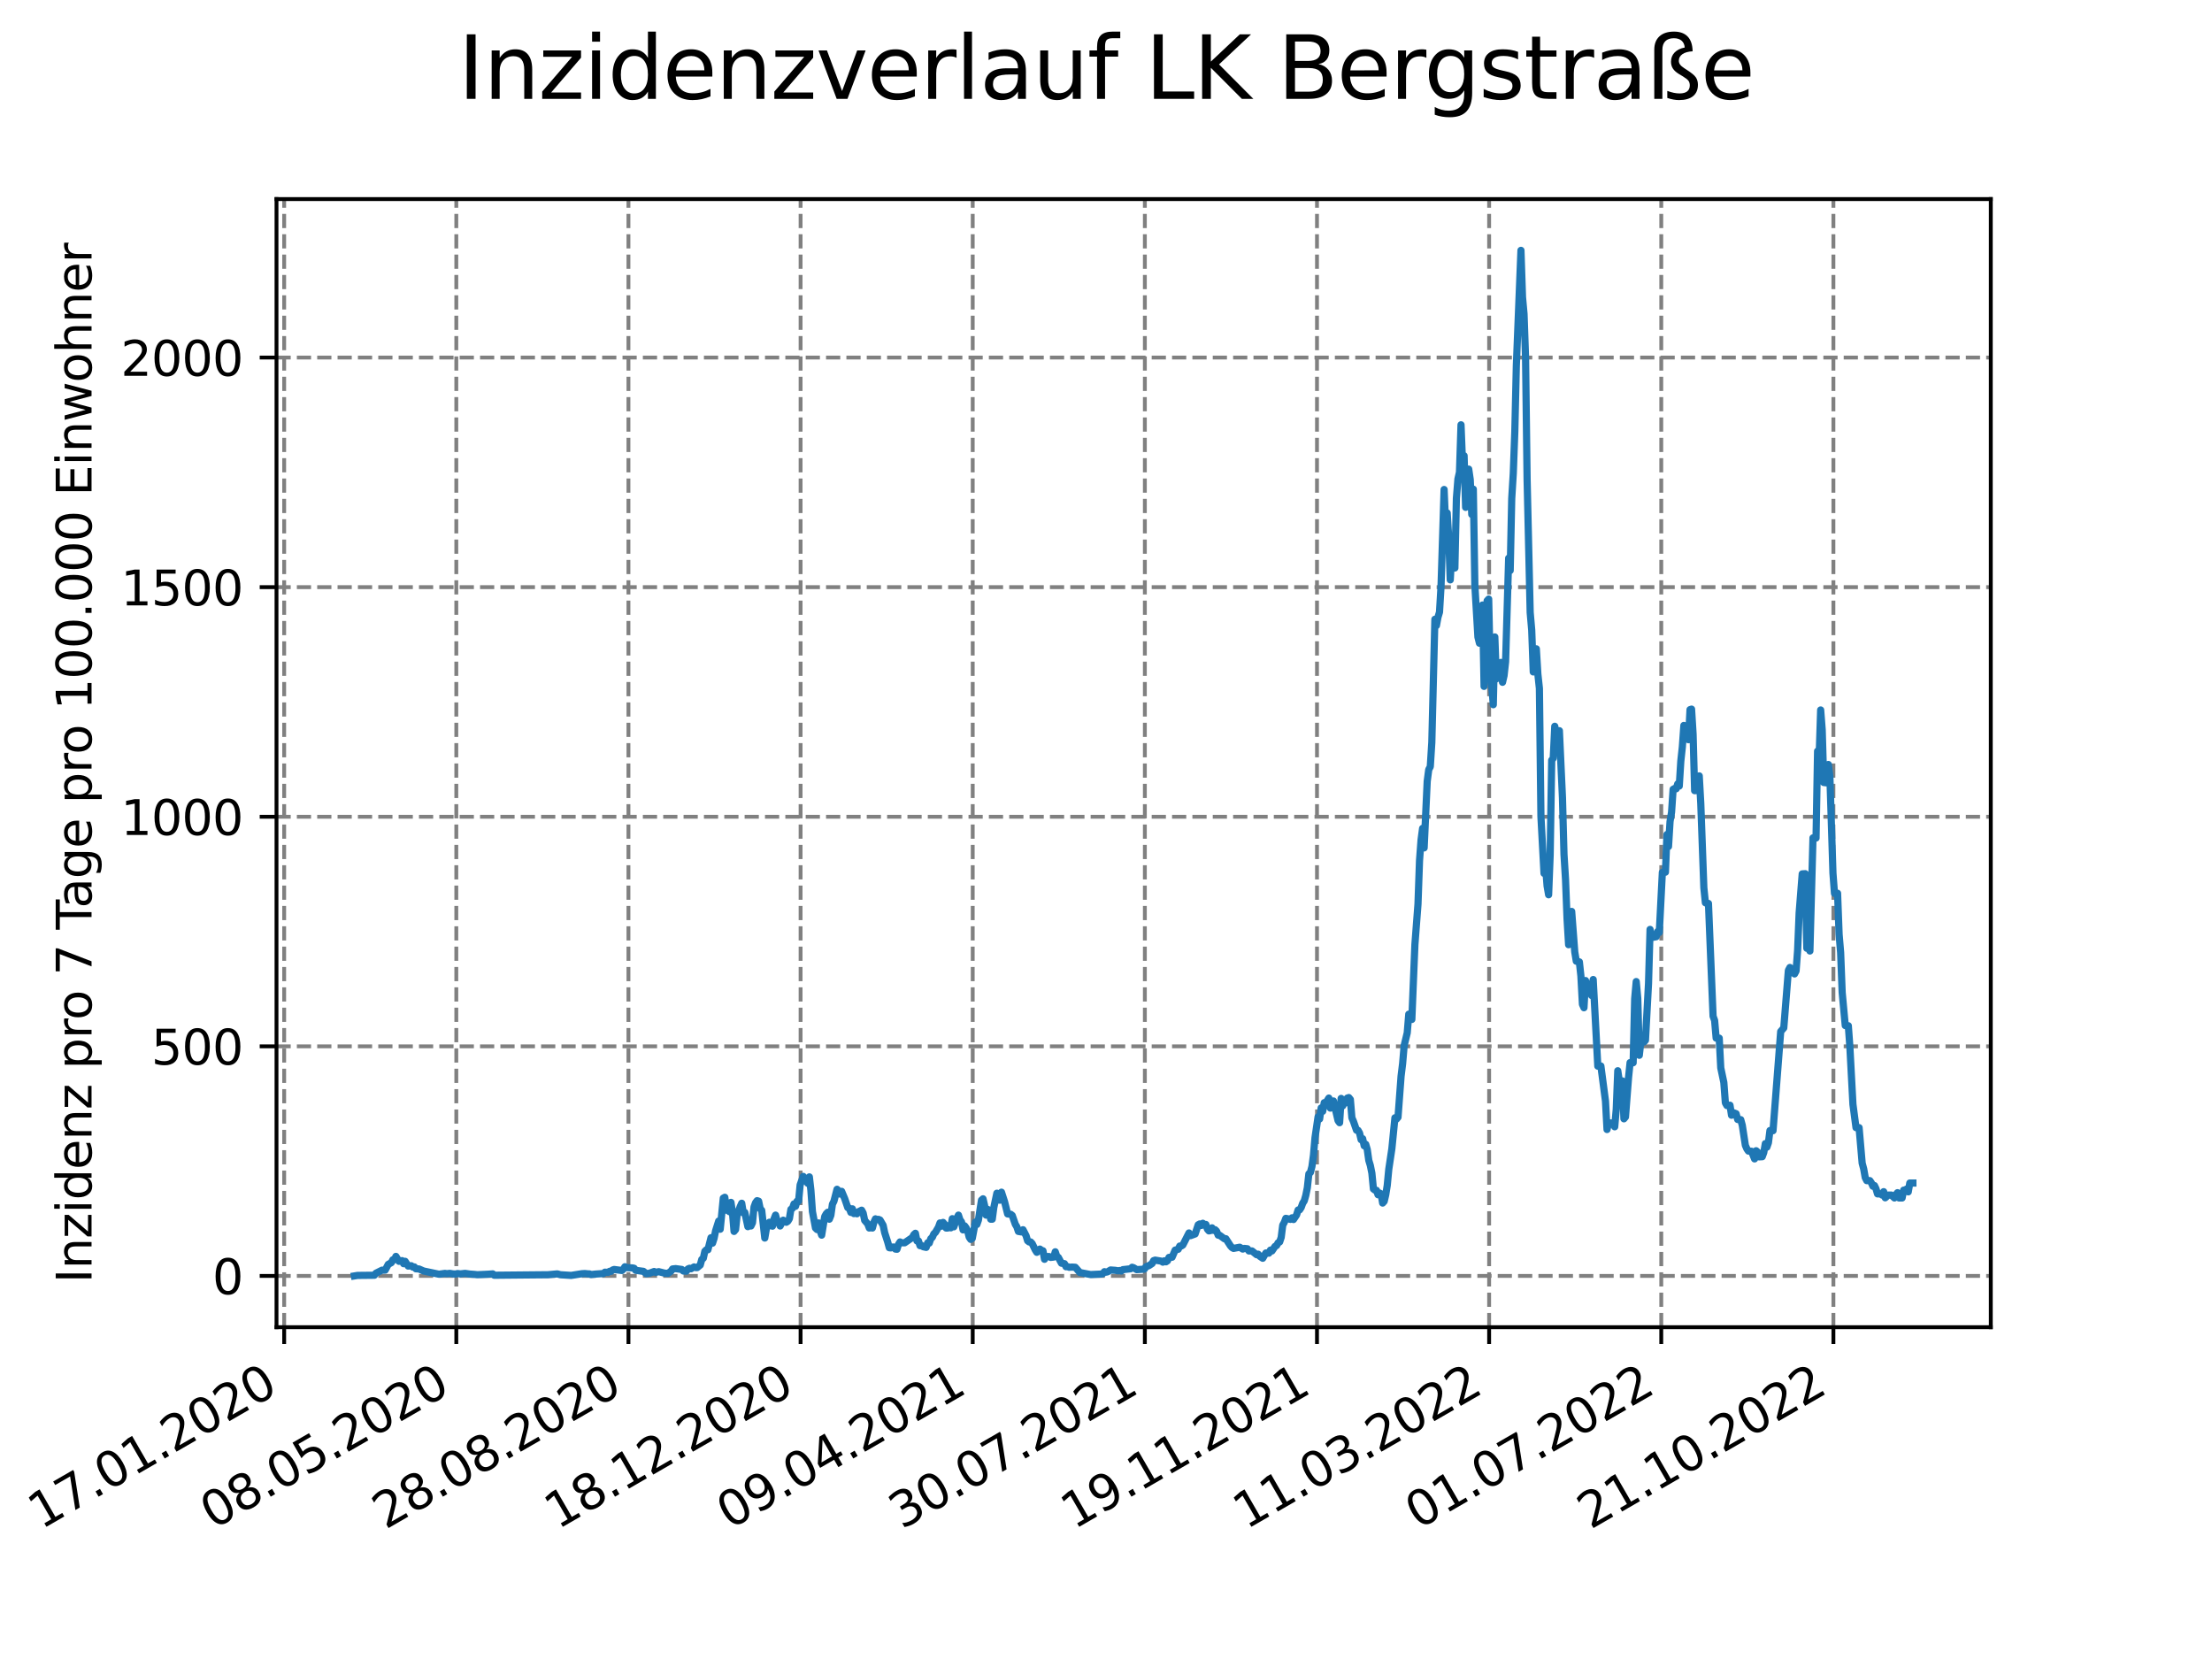 <?xml version="1.0" encoding="utf-8" standalone="no"?>
<!DOCTYPE svg PUBLIC "-//W3C//DTD SVG 1.1//EN"
  "http://www.w3.org/Graphics/SVG/1.1/DTD/svg11.dtd">
<svg xmlns:xlink="http://www.w3.org/1999/xlink" width="460.8pt" height="345.6pt" viewBox="0 0 460.8 345.6" xmlns="http://www.w3.org/2000/svg" version="1.1">
 <defs>
  <style type="text/css">*{stroke-linejoin: round; stroke-linecap: butt}</style>
 </defs>
 <g id="figure_1">
  <g id="patch_1">
   <path d="M 0 345.6 
L 460.8 345.6 
L 460.8 0 
L 0 0 
z
" style="fill: #ffffff"/>
  </g>
  <g id="axes_1">
   <g id="patch_2">
    <path d="M 57.6 276.48 
L 414.72 276.48 
L 414.72 41.472 
L 57.6 41.472 
z
" style="fill: #ffffff"/>
   </g>
   <g id="matplotlib.axis_1">
    <g id="xtick_1">
     <g id="line2d_1">
      <path d="M 59.198 276.48 
L 59.198 41.472 
" clip-path="url(#pf860a51aba)" style="fill: none; stroke-dasharray: 2.96,1.28; stroke-dashoffset: 0; stroke: #808080; stroke-width: 0.8"/>
     </g>
     <g id="line2d_2">
      <defs>
       <path id="m128f09b421" d="M 0 0 
L 0 3.5 
" style="stroke: #000000; stroke-width: 0.8"/>
      </defs>
      <g>
       <use xlink:href="#m128f09b421" x="59.198" y="276.48" style="stroke: #000000; stroke-width: 0.8"/>
      </g>
     </g>
     <g id="text_1">
      <!-- 17.01.2020 -->
      <g transform="translate(8.573 318.689) rotate(-30) scale(0.1 -0.1)">
       <defs>
        <path id="DejaVuSans-31" d="M 794 531 
L 1825 531 
L 1825 4091 
L 703 3866 
L 703 4441 
L 1819 4666 
L 2450 4666 
L 2450 531 
L 3481 531 
L 3481 0 
L 794 0 
L 794 531 
z
" transform="scale(0.016)"/>
        <path id="DejaVuSans-37" d="M 525 4666 
L 3525 4666 
L 3525 4397 
L 1831 0 
L 1172 0 
L 2766 4134 
L 525 4134 
L 525 4666 
z
" transform="scale(0.016)"/>
        <path id="DejaVuSans-2e" d="M 684 794 
L 1344 794 
L 1344 0 
L 684 0 
L 684 794 
z
" transform="scale(0.016)"/>
        <path id="DejaVuSans-30" d="M 2034 4250 
Q 1547 4250 1301 3770 
Q 1056 3291 1056 2328 
Q 1056 1369 1301 889 
Q 1547 409 2034 409 
Q 2525 409 2770 889 
Q 3016 1369 3016 2328 
Q 3016 3291 2770 3770 
Q 2525 4250 2034 4250 
z
M 2034 4750 
Q 2819 4750 3233 4129 
Q 3647 3509 3647 2328 
Q 3647 1150 3233 529 
Q 2819 -91 2034 -91 
Q 1250 -91 836 529 
Q 422 1150 422 2328 
Q 422 3509 836 4129 
Q 1250 4750 2034 4750 
z
" transform="scale(0.016)"/>
        <path id="DejaVuSans-32" d="M 1228 531 
L 3431 531 
L 3431 0 
L 469 0 
L 469 531 
Q 828 903 1448 1529 
Q 2069 2156 2228 2338 
Q 2531 2678 2651 2914 
Q 2772 3150 2772 3378 
Q 2772 3750 2511 3984 
Q 2250 4219 1831 4219 
Q 1534 4219 1204 4116 
Q 875 4013 500 3803 
L 500 4441 
Q 881 4594 1212 4672 
Q 1544 4750 1819 4750 
Q 2544 4750 2975 4387 
Q 3406 4025 3406 3419 
Q 3406 3131 3298 2873 
Q 3191 2616 2906 2266 
Q 2828 2175 2409 1742 
Q 1991 1309 1228 531 
z
" transform="scale(0.016)"/>
       </defs>
       <use xlink:href="#DejaVuSans-31"/>
       <use xlink:href="#DejaVuSans-37" x="63.623"/>
       <use xlink:href="#DejaVuSans-2e" x="127.246"/>
       <use xlink:href="#DejaVuSans-30" x="159.033"/>
       <use xlink:href="#DejaVuSans-31" x="222.656"/>
       <use xlink:href="#DejaVuSans-2e" x="286.279"/>
       <use xlink:href="#DejaVuSans-32" x="318.066"/>
       <use xlink:href="#DejaVuSans-30" x="381.689"/>
       <use xlink:href="#DejaVuSans-32" x="445.312"/>
       <use xlink:href="#DejaVuSans-30" x="508.936"/>
      </g>
     </g>
    </g>
    <g id="xtick_2">
     <g id="line2d_3">
      <path d="M 95.057 276.48 
L 95.057 41.472 
" clip-path="url(#pf860a51aba)" style="fill: none; stroke-dasharray: 2.96,1.28; stroke-dashoffset: 0; stroke: #808080; stroke-width: 0.8"/>
     </g>
     <g id="line2d_4">
      <g>
       <use xlink:href="#m128f09b421" x="95.057" y="276.48" style="stroke: #000000; stroke-width: 0.8"/>
      </g>
     </g>
     <g id="text_2">
      <!-- 08.05.2020 -->
      <g transform="translate(44.432 318.689) rotate(-30) scale(0.1 -0.1)">
       <defs>
        <path id="DejaVuSans-38" d="M 2034 2216 
Q 1584 2216 1326 1975 
Q 1069 1734 1069 1313 
Q 1069 891 1326 650 
Q 1584 409 2034 409 
Q 2484 409 2743 651 
Q 3003 894 3003 1313 
Q 3003 1734 2745 1975 
Q 2488 2216 2034 2216 
z
M 1403 2484 
Q 997 2584 770 2862 
Q 544 3141 544 3541 
Q 544 4100 942 4425 
Q 1341 4750 2034 4750 
Q 2731 4750 3128 4425 
Q 3525 4100 3525 3541 
Q 3525 3141 3298 2862 
Q 3072 2584 2669 2484 
Q 3125 2378 3379 2068 
Q 3634 1759 3634 1313 
Q 3634 634 3220 271 
Q 2806 -91 2034 -91 
Q 1263 -91 848 271 
Q 434 634 434 1313 
Q 434 1759 690 2068 
Q 947 2378 1403 2484 
z
M 1172 3481 
Q 1172 3119 1398 2916 
Q 1625 2713 2034 2713 
Q 2441 2713 2670 2916 
Q 2900 3119 2900 3481 
Q 2900 3844 2670 4047 
Q 2441 4250 2034 4250 
Q 1625 4250 1398 4047 
Q 1172 3844 1172 3481 
z
" transform="scale(0.016)"/>
        <path id="DejaVuSans-35" d="M 691 4666 
L 3169 4666 
L 3169 4134 
L 1269 4134 
L 1269 2991 
Q 1406 3038 1543 3061 
Q 1681 3084 1819 3084 
Q 2600 3084 3056 2656 
Q 3513 2228 3513 1497 
Q 3513 744 3044 326 
Q 2575 -91 1722 -91 
Q 1428 -91 1123 -41 
Q 819 9 494 109 
L 494 744 
Q 775 591 1075 516 
Q 1375 441 1709 441 
Q 2250 441 2565 725 
Q 2881 1009 2881 1497 
Q 2881 1984 2565 2268 
Q 2250 2553 1709 2553 
Q 1456 2553 1204 2497 
Q 953 2441 691 2322 
L 691 4666 
z
" transform="scale(0.016)"/>
       </defs>
       <use xlink:href="#DejaVuSans-30"/>
       <use xlink:href="#DejaVuSans-38" x="63.623"/>
       <use xlink:href="#DejaVuSans-2e" x="127.246"/>
       <use xlink:href="#DejaVuSans-30" x="159.033"/>
       <use xlink:href="#DejaVuSans-35" x="222.656"/>
       <use xlink:href="#DejaVuSans-2e" x="286.279"/>
       <use xlink:href="#DejaVuSans-32" x="318.066"/>
       <use xlink:href="#DejaVuSans-30" x="381.689"/>
       <use xlink:href="#DejaVuSans-32" x="445.312"/>
       <use xlink:href="#DejaVuSans-30" x="508.936"/>
      </g>
     </g>
    </g>
    <g id="xtick_3">
     <g id="line2d_5">
      <path d="M 130.917 276.48 
L 130.917 41.472 
" clip-path="url(#pf860a51aba)" style="fill: none; stroke-dasharray: 2.96,1.28; stroke-dashoffset: 0; stroke: #808080; stroke-width: 0.8"/>
     </g>
     <g id="line2d_6">
      <g>
       <use xlink:href="#m128f09b421" x="130.917" y="276.48" style="stroke: #000000; stroke-width: 0.8"/>
      </g>
     </g>
     <g id="text_3">
      <!-- 28.08.2020 -->
      <g transform="translate(80.292 318.689) rotate(-30) scale(0.1 -0.1)">
       <use xlink:href="#DejaVuSans-32"/>
       <use xlink:href="#DejaVuSans-38" x="63.623"/>
       <use xlink:href="#DejaVuSans-2e" x="127.246"/>
       <use xlink:href="#DejaVuSans-30" x="159.033"/>
       <use xlink:href="#DejaVuSans-38" x="222.656"/>
       <use xlink:href="#DejaVuSans-2e" x="286.279"/>
       <use xlink:href="#DejaVuSans-32" x="318.066"/>
       <use xlink:href="#DejaVuSans-30" x="381.689"/>
       <use xlink:href="#DejaVuSans-32" x="445.312"/>
       <use xlink:href="#DejaVuSans-30" x="508.936"/>
      </g>
     </g>
    </g>
    <g id="xtick_4">
     <g id="line2d_7">
      <path d="M 166.776 276.48 
L 166.776 41.472 
" clip-path="url(#pf860a51aba)" style="fill: none; stroke-dasharray: 2.96,1.28; stroke-dashoffset: 0; stroke: #808080; stroke-width: 0.8"/>
     </g>
     <g id="line2d_8">
      <g>
       <use xlink:href="#m128f09b421" x="166.776" y="276.48" style="stroke: #000000; stroke-width: 0.8"/>
      </g>
     </g>
     <g id="text_4">
      <!-- 18.12.2020 -->
      <g transform="translate(116.151 318.689) rotate(-30) scale(0.1 -0.1)">
       <use xlink:href="#DejaVuSans-31"/>
       <use xlink:href="#DejaVuSans-38" x="63.623"/>
       <use xlink:href="#DejaVuSans-2e" x="127.246"/>
       <use xlink:href="#DejaVuSans-31" x="159.033"/>
       <use xlink:href="#DejaVuSans-32" x="222.656"/>
       <use xlink:href="#DejaVuSans-2e" x="286.279"/>
       <use xlink:href="#DejaVuSans-32" x="318.066"/>
       <use xlink:href="#DejaVuSans-30" x="381.689"/>
       <use xlink:href="#DejaVuSans-32" x="445.312"/>
       <use xlink:href="#DejaVuSans-30" x="508.936"/>
      </g>
     </g>
    </g>
    <g id="xtick_5">
     <g id="line2d_9">
      <path d="M 202.635 276.48 
L 202.635 41.472 
" clip-path="url(#pf860a51aba)" style="fill: none; stroke-dasharray: 2.96,1.28; stroke-dashoffset: 0; stroke: #808080; stroke-width: 0.8"/>
     </g>
     <g id="line2d_10">
      <g>
       <use xlink:href="#m128f09b421" x="202.635" y="276.48" style="stroke: #000000; stroke-width: 0.8"/>
      </g>
     </g>
     <g id="text_5">
      <!-- 09.04.2021 -->
      <g transform="translate(152.01 318.689) rotate(-30) scale(0.1 -0.1)">
       <defs>
        <path id="DejaVuSans-39" d="M 703 97 
L 703 672 
Q 941 559 1184 500 
Q 1428 441 1663 441 
Q 2288 441 2617 861 
Q 2947 1281 2994 2138 
Q 2813 1869 2534 1725 
Q 2256 1581 1919 1581 
Q 1219 1581 811 2004 
Q 403 2428 403 3163 
Q 403 3881 828 4315 
Q 1253 4750 1959 4750 
Q 2769 4750 3195 4129 
Q 3622 3509 3622 2328 
Q 3622 1225 3098 567 
Q 2575 -91 1691 -91 
Q 1453 -91 1209 -44 
Q 966 3 703 97 
z
M 1959 2075 
Q 2384 2075 2632 2365 
Q 2881 2656 2881 3163 
Q 2881 3666 2632 3958 
Q 2384 4250 1959 4250 
Q 1534 4250 1286 3958 
Q 1038 3666 1038 3163 
Q 1038 2656 1286 2365 
Q 1534 2075 1959 2075 
z
" transform="scale(0.016)"/>
        <path id="DejaVuSans-34" d="M 2419 4116 
L 825 1625 
L 2419 1625 
L 2419 4116 
z
M 2253 4666 
L 3047 4666 
L 3047 1625 
L 3713 1625 
L 3713 1100 
L 3047 1100 
L 3047 0 
L 2419 0 
L 2419 1100 
L 313 1100 
L 313 1709 
L 2253 4666 
z
" transform="scale(0.016)"/>
       </defs>
       <use xlink:href="#DejaVuSans-30"/>
       <use xlink:href="#DejaVuSans-39" x="63.623"/>
       <use xlink:href="#DejaVuSans-2e" x="127.246"/>
       <use xlink:href="#DejaVuSans-30" x="159.033"/>
       <use xlink:href="#DejaVuSans-34" x="222.656"/>
       <use xlink:href="#DejaVuSans-2e" x="286.279"/>
       <use xlink:href="#DejaVuSans-32" x="318.066"/>
       <use xlink:href="#DejaVuSans-30" x="381.689"/>
       <use xlink:href="#DejaVuSans-32" x="445.312"/>
       <use xlink:href="#DejaVuSans-31" x="508.936"/>
      </g>
     </g>
    </g>
    <g id="xtick_6">
     <g id="line2d_11">
      <path d="M 238.495 276.48 
L 238.495 41.472 
" clip-path="url(#pf860a51aba)" style="fill: none; stroke-dasharray: 2.96,1.28; stroke-dashoffset: 0; stroke: #808080; stroke-width: 0.8"/>
     </g>
     <g id="line2d_12">
      <g>
       <use xlink:href="#m128f09b421" x="238.495" y="276.48" style="stroke: #000000; stroke-width: 0.8"/>
      </g>
     </g>
     <g id="text_6">
      <!-- 30.07.2021 -->
      <g transform="translate(187.869 318.689) rotate(-30) scale(0.1 -0.1)">
       <defs>
        <path id="DejaVuSans-33" d="M 2597 2516 
Q 3050 2419 3304 2112 
Q 3559 1806 3559 1356 
Q 3559 666 3084 287 
Q 2609 -91 1734 -91 
Q 1441 -91 1130 -33 
Q 819 25 488 141 
L 488 750 
Q 750 597 1062 519 
Q 1375 441 1716 441 
Q 2309 441 2620 675 
Q 2931 909 2931 1356 
Q 2931 1769 2642 2001 
Q 2353 2234 1838 2234 
L 1294 2234 
L 1294 2753 
L 1863 2753 
Q 2328 2753 2575 2939 
Q 2822 3125 2822 3475 
Q 2822 3834 2567 4026 
Q 2313 4219 1838 4219 
Q 1578 4219 1281 4162 
Q 984 4106 628 3988 
L 628 4550 
Q 988 4650 1302 4700 
Q 1616 4750 1894 4750 
Q 2613 4750 3031 4423 
Q 3450 4097 3450 3541 
Q 3450 3153 3228 2886 
Q 3006 2619 2597 2516 
z
" transform="scale(0.016)"/>
       </defs>
       <use xlink:href="#DejaVuSans-33"/>
       <use xlink:href="#DejaVuSans-30" x="63.623"/>
       <use xlink:href="#DejaVuSans-2e" x="127.246"/>
       <use xlink:href="#DejaVuSans-30" x="159.033"/>
       <use xlink:href="#DejaVuSans-37" x="222.656"/>
       <use xlink:href="#DejaVuSans-2e" x="286.279"/>
       <use xlink:href="#DejaVuSans-32" x="318.066"/>
       <use xlink:href="#DejaVuSans-30" x="381.689"/>
       <use xlink:href="#DejaVuSans-32" x="445.312"/>
       <use xlink:href="#DejaVuSans-31" x="508.936"/>
      </g>
     </g>
    </g>
    <g id="xtick_7">
     <g id="line2d_13">
      <path d="M 274.354 276.48 
L 274.354 41.472 
" clip-path="url(#pf860a51aba)" style="fill: none; stroke-dasharray: 2.96,1.28; stroke-dashoffset: 0; stroke: #808080; stroke-width: 0.8"/>
     </g>
     <g id="line2d_14">
      <g>
       <use xlink:href="#m128f09b421" x="274.354" y="276.48" style="stroke: #000000; stroke-width: 0.8"/>
      </g>
     </g>
     <g id="text_7">
      <!-- 19.11.2021 -->
      <g transform="translate(223.729 318.689) rotate(-30) scale(0.1 -0.1)">
       <use xlink:href="#DejaVuSans-31"/>
       <use xlink:href="#DejaVuSans-39" x="63.623"/>
       <use xlink:href="#DejaVuSans-2e" x="127.246"/>
       <use xlink:href="#DejaVuSans-31" x="159.033"/>
       <use xlink:href="#DejaVuSans-31" x="222.656"/>
       <use xlink:href="#DejaVuSans-2e" x="286.279"/>
       <use xlink:href="#DejaVuSans-32" x="318.066"/>
       <use xlink:href="#DejaVuSans-30" x="381.689"/>
       <use xlink:href="#DejaVuSans-32" x="445.312"/>
       <use xlink:href="#DejaVuSans-31" x="508.936"/>
      </g>
     </g>
    </g>
    <g id="xtick_8">
     <g id="line2d_15">
      <path d="M 310.213 276.48 
L 310.213 41.472 
" clip-path="url(#pf860a51aba)" style="fill: none; stroke-dasharray: 2.96,1.28; stroke-dashoffset: 0; stroke: #808080; stroke-width: 0.8"/>
     </g>
     <g id="line2d_16">
      <g>
       <use xlink:href="#m128f09b421" x="310.213" y="276.48" style="stroke: #000000; stroke-width: 0.8"/>
      </g>
     </g>
     <g id="text_8">
      <!-- 11.03.2022 -->
      <g transform="translate(259.588 318.689) rotate(-30) scale(0.1 -0.1)">
       <use xlink:href="#DejaVuSans-31"/>
       <use xlink:href="#DejaVuSans-31" x="63.623"/>
       <use xlink:href="#DejaVuSans-2e" x="127.246"/>
       <use xlink:href="#DejaVuSans-30" x="159.033"/>
       <use xlink:href="#DejaVuSans-33" x="222.656"/>
       <use xlink:href="#DejaVuSans-2e" x="286.279"/>
       <use xlink:href="#DejaVuSans-32" x="318.066"/>
       <use xlink:href="#DejaVuSans-30" x="381.689"/>
       <use xlink:href="#DejaVuSans-32" x="445.312"/>
       <use xlink:href="#DejaVuSans-32" x="508.936"/>
      </g>
     </g>
    </g>
    <g id="xtick_9">
     <g id="line2d_17">
      <path d="M 346.072 276.48 
L 346.072 41.472 
" clip-path="url(#pf860a51aba)" style="fill: none; stroke-dasharray: 2.96,1.28; stroke-dashoffset: 0; stroke: #808080; stroke-width: 0.8"/>
     </g>
     <g id="line2d_18">
      <g>
       <use xlink:href="#m128f09b421" x="346.072" y="276.48" style="stroke: #000000; stroke-width: 0.8"/>
      </g>
     </g>
     <g id="text_9">
      <!-- 01.07.2022 -->
      <g transform="translate(295.447 318.689) rotate(-30) scale(0.1 -0.1)">
       <use xlink:href="#DejaVuSans-30"/>
       <use xlink:href="#DejaVuSans-31" x="63.623"/>
       <use xlink:href="#DejaVuSans-2e" x="127.246"/>
       <use xlink:href="#DejaVuSans-30" x="159.033"/>
       <use xlink:href="#DejaVuSans-37" x="222.656"/>
       <use xlink:href="#DejaVuSans-2e" x="286.279"/>
       <use xlink:href="#DejaVuSans-32" x="318.066"/>
       <use xlink:href="#DejaVuSans-30" x="381.689"/>
       <use xlink:href="#DejaVuSans-32" x="445.312"/>
       <use xlink:href="#DejaVuSans-32" x="508.936"/>
      </g>
     </g>
    </g>
    <g id="xtick_10">
     <g id="line2d_19">
      <path d="M 381.932 276.48 
L 381.932 41.472 
" clip-path="url(#pf860a51aba)" style="fill: none; stroke-dasharray: 2.96,1.28; stroke-dashoffset: 0; stroke: #808080; stroke-width: 0.8"/>
     </g>
     <g id="line2d_20">
      <g>
       <use xlink:href="#m128f09b421" x="381.932" y="276.48" style="stroke: #000000; stroke-width: 0.8"/>
      </g>
     </g>
     <g id="text_10">
      <!-- 21.10.2022 -->
      <g transform="translate(331.306 318.689) rotate(-30) scale(0.1 -0.1)">
       <use xlink:href="#DejaVuSans-32"/>
       <use xlink:href="#DejaVuSans-31" x="63.623"/>
       <use xlink:href="#DejaVuSans-2e" x="127.246"/>
       <use xlink:href="#DejaVuSans-31" x="159.033"/>
       <use xlink:href="#DejaVuSans-30" x="222.656"/>
       <use xlink:href="#DejaVuSans-2e" x="286.279"/>
       <use xlink:href="#DejaVuSans-32" x="318.066"/>
       <use xlink:href="#DejaVuSans-30" x="381.689"/>
       <use xlink:href="#DejaVuSans-32" x="445.312"/>
       <use xlink:href="#DejaVuSans-32" x="508.936"/>
      </g>
     </g>
    </g>
   </g>
   <g id="matplotlib.axis_2">
    <g id="ytick_1">
     <g id="line2d_21">
      <path d="M 57.6 265.798 
L 414.72 265.798 
" clip-path="url(#pf860a51aba)" style="fill: none; stroke-dasharray: 2.96,1.28; stroke-dashoffset: 0; stroke: #808080; stroke-width: 0.8"/>
     </g>
     <g id="line2d_22">
      <defs>
       <path id="m1eb4d05152" d="M 0 0 
L -3.5 0 
" style="stroke: #000000; stroke-width: 0.8"/>
      </defs>
      <g>
       <use xlink:href="#m1eb4d05152" x="57.6" y="265.798" style="stroke: #000000; stroke-width: 0.8"/>
      </g>
     </g>
     <g id="text_11">
      <!-- 0 -->
      <g transform="translate(44.237 269.597) scale(0.1 -0.1)">
       <use xlink:href="#DejaVuSans-30"/>
      </g>
     </g>
    </g>
    <g id="ytick_2">
     <g id="line2d_23">
      <path d="M 57.6 217.97 
L 414.72 217.97 
" clip-path="url(#pf860a51aba)" style="fill: none; stroke-dasharray: 2.96,1.28; stroke-dashoffset: 0; stroke: #808080; stroke-width: 0.8"/>
     </g>
     <g id="line2d_24">
      <g>
       <use xlink:href="#m1eb4d05152" x="57.6" y="217.97" style="stroke: #000000; stroke-width: 0.8"/>
      </g>
     </g>
     <g id="text_12">
      <!-- 500 -->
      <g transform="translate(31.512 221.77) scale(0.1 -0.1)">
       <use xlink:href="#DejaVuSans-35"/>
       <use xlink:href="#DejaVuSans-30" x="63.623"/>
       <use xlink:href="#DejaVuSans-30" x="127.246"/>
      </g>
     </g>
    </g>
    <g id="ytick_3">
     <g id="line2d_25">
      <path d="M 57.6 170.143 
L 414.72 170.143 
" clip-path="url(#pf860a51aba)" style="fill: none; stroke-dasharray: 2.96,1.28; stroke-dashoffset: 0; stroke: #808080; stroke-width: 0.8"/>
     </g>
     <g id="line2d_26">
      <g>
       <use xlink:href="#m1eb4d05152" x="57.6" y="170.143" style="stroke: #000000; stroke-width: 0.8"/>
      </g>
     </g>
     <g id="text_13">
      <!-- 1000 -->
      <g transform="translate(25.15 173.942) scale(0.1 -0.1)">
       <use xlink:href="#DejaVuSans-31"/>
       <use xlink:href="#DejaVuSans-30" x="63.623"/>
       <use xlink:href="#DejaVuSans-30" x="127.246"/>
       <use xlink:href="#DejaVuSans-30" x="190.869"/>
      </g>
     </g>
    </g>
    <g id="ytick_4">
     <g id="line2d_27">
      <path d="M 57.6 122.315 
L 414.72 122.315 
" clip-path="url(#pf860a51aba)" style="fill: none; stroke-dasharray: 2.96,1.28; stroke-dashoffset: 0; stroke: #808080; stroke-width: 0.8"/>
     </g>
     <g id="line2d_28">
      <g>
       <use xlink:href="#m1eb4d05152" x="57.6" y="122.315" style="stroke: #000000; stroke-width: 0.8"/>
      </g>
     </g>
     <g id="text_14">
      <!-- 1500 -->
      <g transform="translate(25.15 126.115) scale(0.1 -0.1)">
       <use xlink:href="#DejaVuSans-31"/>
       <use xlink:href="#DejaVuSans-35" x="63.623"/>
       <use xlink:href="#DejaVuSans-30" x="127.246"/>
       <use xlink:href="#DejaVuSans-30" x="190.869"/>
      </g>
     </g>
    </g>
    <g id="ytick_5">
     <g id="line2d_29">
      <path d="M 57.6 74.488 
L 414.72 74.488 
" clip-path="url(#pf860a51aba)" style="fill: none; stroke-dasharray: 2.96,1.28; stroke-dashoffset: 0; stroke: #808080; stroke-width: 0.8"/>
     </g>
     <g id="line2d_30">
      <g>
       <use xlink:href="#m1eb4d05152" x="57.6" y="74.488" style="stroke: #000000; stroke-width: 0.8"/>
      </g>
     </g>
     <g id="text_15">
      <!-- 2000 -->
      <g transform="translate(25.15 78.287) scale(0.1 -0.1)">
       <use xlink:href="#DejaVuSans-32"/>
       <use xlink:href="#DejaVuSans-30" x="63.623"/>
       <use xlink:href="#DejaVuSans-30" x="127.246"/>
       <use xlink:href="#DejaVuSans-30" x="190.869"/>
      </g>
     </g>
    </g>
    <g id="text_16">
     <!-- Inzidenz pro 7 Tage pro 100.000 Einwohner -->
     <g transform="translate(19.07 267.301) rotate(-90) scale(0.1 -0.1)">
      <defs>
       <path id="DejaVuSans-49" d="M 628 4666 
L 1259 4666 
L 1259 0 
L 628 0 
L 628 4666 
z
" transform="scale(0.016)"/>
       <path id="DejaVuSans-6e" d="M 3513 2113 
L 3513 0 
L 2938 0 
L 2938 2094 
Q 2938 2591 2744 2837 
Q 2550 3084 2163 3084 
Q 1697 3084 1428 2787 
Q 1159 2491 1159 1978 
L 1159 0 
L 581 0 
L 581 3500 
L 1159 3500 
L 1159 2956 
Q 1366 3272 1645 3428 
Q 1925 3584 2291 3584 
Q 2894 3584 3203 3211 
Q 3513 2838 3513 2113 
z
" transform="scale(0.016)"/>
       <path id="DejaVuSans-7a" d="M 353 3500 
L 3084 3500 
L 3084 2975 
L 922 459 
L 3084 459 
L 3084 0 
L 275 0 
L 275 525 
L 2438 3041 
L 353 3041 
L 353 3500 
z
" transform="scale(0.016)"/>
       <path id="DejaVuSans-69" d="M 603 3500 
L 1178 3500 
L 1178 0 
L 603 0 
L 603 3500 
z
M 603 4863 
L 1178 4863 
L 1178 4134 
L 603 4134 
L 603 4863 
z
" transform="scale(0.016)"/>
       <path id="DejaVuSans-64" d="M 2906 2969 
L 2906 4863 
L 3481 4863 
L 3481 0 
L 2906 0 
L 2906 525 
Q 2725 213 2448 61 
Q 2172 -91 1784 -91 
Q 1150 -91 751 415 
Q 353 922 353 1747 
Q 353 2572 751 3078 
Q 1150 3584 1784 3584 
Q 2172 3584 2448 3432 
Q 2725 3281 2906 2969 
z
M 947 1747 
Q 947 1113 1208 752 
Q 1469 391 1925 391 
Q 2381 391 2643 752 
Q 2906 1113 2906 1747 
Q 2906 2381 2643 2742 
Q 2381 3103 1925 3103 
Q 1469 3103 1208 2742 
Q 947 2381 947 1747 
z
" transform="scale(0.016)"/>
       <path id="DejaVuSans-65" d="M 3597 1894 
L 3597 1613 
L 953 1613 
Q 991 1019 1311 708 
Q 1631 397 2203 397 
Q 2534 397 2845 478 
Q 3156 559 3463 722 
L 3463 178 
Q 3153 47 2828 -22 
Q 2503 -91 2169 -91 
Q 1331 -91 842 396 
Q 353 884 353 1716 
Q 353 2575 817 3079 
Q 1281 3584 2069 3584 
Q 2775 3584 3186 3129 
Q 3597 2675 3597 1894 
z
M 3022 2063 
Q 3016 2534 2758 2815 
Q 2500 3097 2075 3097 
Q 1594 3097 1305 2825 
Q 1016 2553 972 2059 
L 3022 2063 
z
" transform="scale(0.016)"/>
       <path id="DejaVuSans-20" transform="scale(0.016)"/>
       <path id="DejaVuSans-70" d="M 1159 525 
L 1159 -1331 
L 581 -1331 
L 581 3500 
L 1159 3500 
L 1159 2969 
Q 1341 3281 1617 3432 
Q 1894 3584 2278 3584 
Q 2916 3584 3314 3078 
Q 3713 2572 3713 1747 
Q 3713 922 3314 415 
Q 2916 -91 2278 -91 
Q 1894 -91 1617 61 
Q 1341 213 1159 525 
z
M 3116 1747 
Q 3116 2381 2855 2742 
Q 2594 3103 2138 3103 
Q 1681 3103 1420 2742 
Q 1159 2381 1159 1747 
Q 1159 1113 1420 752 
Q 1681 391 2138 391 
Q 2594 391 2855 752 
Q 3116 1113 3116 1747 
z
" transform="scale(0.016)"/>
       <path id="DejaVuSans-72" d="M 2631 2963 
Q 2534 3019 2420 3045 
Q 2306 3072 2169 3072 
Q 1681 3072 1420 2755 
Q 1159 2438 1159 1844 
L 1159 0 
L 581 0 
L 581 3500 
L 1159 3500 
L 1159 2956 
Q 1341 3275 1631 3429 
Q 1922 3584 2338 3584 
Q 2397 3584 2469 3576 
Q 2541 3569 2628 3553 
L 2631 2963 
z
" transform="scale(0.016)"/>
       <path id="DejaVuSans-6f" d="M 1959 3097 
Q 1497 3097 1228 2736 
Q 959 2375 959 1747 
Q 959 1119 1226 758 
Q 1494 397 1959 397 
Q 2419 397 2687 759 
Q 2956 1122 2956 1747 
Q 2956 2369 2687 2733 
Q 2419 3097 1959 3097 
z
M 1959 3584 
Q 2709 3584 3137 3096 
Q 3566 2609 3566 1747 
Q 3566 888 3137 398 
Q 2709 -91 1959 -91 
Q 1206 -91 779 398 
Q 353 888 353 1747 
Q 353 2609 779 3096 
Q 1206 3584 1959 3584 
z
" transform="scale(0.016)"/>
       <path id="DejaVuSans-54" d="M -19 4666 
L 3928 4666 
L 3928 4134 
L 2272 4134 
L 2272 0 
L 1638 0 
L 1638 4134 
L -19 4134 
L -19 4666 
z
" transform="scale(0.016)"/>
       <path id="DejaVuSans-61" d="M 2194 1759 
Q 1497 1759 1228 1600 
Q 959 1441 959 1056 
Q 959 750 1161 570 
Q 1363 391 1709 391 
Q 2188 391 2477 730 
Q 2766 1069 2766 1631 
L 2766 1759 
L 2194 1759 
z
M 3341 1997 
L 3341 0 
L 2766 0 
L 2766 531 
Q 2569 213 2275 61 
Q 1981 -91 1556 -91 
Q 1019 -91 701 211 
Q 384 513 384 1019 
Q 384 1609 779 1909 
Q 1175 2209 1959 2209 
L 2766 2209 
L 2766 2266 
Q 2766 2663 2505 2880 
Q 2244 3097 1772 3097 
Q 1472 3097 1187 3025 
Q 903 2953 641 2809 
L 641 3341 
Q 956 3463 1253 3523 
Q 1550 3584 1831 3584 
Q 2591 3584 2966 3190 
Q 3341 2797 3341 1997 
z
" transform="scale(0.016)"/>
       <path id="DejaVuSans-67" d="M 2906 1791 
Q 2906 2416 2648 2759 
Q 2391 3103 1925 3103 
Q 1463 3103 1205 2759 
Q 947 2416 947 1791 
Q 947 1169 1205 825 
Q 1463 481 1925 481 
Q 2391 481 2648 825 
Q 2906 1169 2906 1791 
z
M 3481 434 
Q 3481 -459 3084 -895 
Q 2688 -1331 1869 -1331 
Q 1566 -1331 1297 -1286 
Q 1028 -1241 775 -1147 
L 775 -588 
Q 1028 -725 1275 -790 
Q 1522 -856 1778 -856 
Q 2344 -856 2625 -561 
Q 2906 -266 2906 331 
L 2906 616 
Q 2728 306 2450 153 
Q 2172 0 1784 0 
Q 1141 0 747 490 
Q 353 981 353 1791 
Q 353 2603 747 3093 
Q 1141 3584 1784 3584 
Q 2172 3584 2450 3431 
Q 2728 3278 2906 2969 
L 2906 3500 
L 3481 3500 
L 3481 434 
z
" transform="scale(0.016)"/>
       <path id="DejaVuSans-45" d="M 628 4666 
L 3578 4666 
L 3578 4134 
L 1259 4134 
L 1259 2753 
L 3481 2753 
L 3481 2222 
L 1259 2222 
L 1259 531 
L 3634 531 
L 3634 0 
L 628 0 
L 628 4666 
z
" transform="scale(0.016)"/>
       <path id="DejaVuSans-77" d="M 269 3500 
L 844 3500 
L 1563 769 
L 2278 3500 
L 2956 3500 
L 3675 769 
L 4391 3500 
L 4966 3500 
L 4050 0 
L 3372 0 
L 2619 2869 
L 1863 0 
L 1184 0 
L 269 3500 
z
" transform="scale(0.016)"/>
       <path id="DejaVuSans-68" d="M 3513 2113 
L 3513 0 
L 2938 0 
L 2938 2094 
Q 2938 2591 2744 2837 
Q 2550 3084 2163 3084 
Q 1697 3084 1428 2787 
Q 1159 2491 1159 1978 
L 1159 0 
L 581 0 
L 581 4863 
L 1159 4863 
L 1159 2956 
Q 1366 3272 1645 3428 
Q 1925 3584 2291 3584 
Q 2894 3584 3203 3211 
Q 3513 2838 3513 2113 
z
" transform="scale(0.016)"/>
      </defs>
      <use xlink:href="#DejaVuSans-49"/>
      <use xlink:href="#DejaVuSans-6e" x="29.492"/>
      <use xlink:href="#DejaVuSans-7a" x="92.871"/>
      <use xlink:href="#DejaVuSans-69" x="145.361"/>
      <use xlink:href="#DejaVuSans-64" x="173.145"/>
      <use xlink:href="#DejaVuSans-65" x="236.621"/>
      <use xlink:href="#DejaVuSans-6e" x="298.145"/>
      <use xlink:href="#DejaVuSans-7a" x="361.523"/>
      <use xlink:href="#DejaVuSans-20" x="414.014"/>
      <use xlink:href="#DejaVuSans-70" x="445.801"/>
      <use xlink:href="#DejaVuSans-72" x="509.277"/>
      <use xlink:href="#DejaVuSans-6f" x="548.141"/>
      <use xlink:href="#DejaVuSans-20" x="609.322"/>
      <use xlink:href="#DejaVuSans-37" x="641.109"/>
      <use xlink:href="#DejaVuSans-20" x="704.732"/>
      <use xlink:href="#DejaVuSans-54" x="736.52"/>
      <use xlink:href="#DejaVuSans-61" x="781.104"/>
      <use xlink:href="#DejaVuSans-67" x="842.383"/>
      <use xlink:href="#DejaVuSans-65" x="905.859"/>
      <use xlink:href="#DejaVuSans-20" x="967.383"/>
      <use xlink:href="#DejaVuSans-70" x="999.17"/>
      <use xlink:href="#DejaVuSans-72" x="1062.646"/>
      <use xlink:href="#DejaVuSans-6f" x="1101.51"/>
      <use xlink:href="#DejaVuSans-20" x="1162.691"/>
      <use xlink:href="#DejaVuSans-31" x="1194.479"/>
      <use xlink:href="#DejaVuSans-30" x="1258.102"/>
      <use xlink:href="#DejaVuSans-30" x="1321.725"/>
      <use xlink:href="#DejaVuSans-2e" x="1385.348"/>
      <use xlink:href="#DejaVuSans-30" x="1417.135"/>
      <use xlink:href="#DejaVuSans-30" x="1480.758"/>
      <use xlink:href="#DejaVuSans-30" x="1544.381"/>
      <use xlink:href="#DejaVuSans-20" x="1608.004"/>
      <use xlink:href="#DejaVuSans-45" x="1639.791"/>
      <use xlink:href="#DejaVuSans-69" x="1702.975"/>
      <use xlink:href="#DejaVuSans-6e" x="1730.758"/>
      <use xlink:href="#DejaVuSans-77" x="1794.137"/>
      <use xlink:href="#DejaVuSans-6f" x="1875.924"/>
      <use xlink:href="#DejaVuSans-68" x="1937.105"/>
      <use xlink:href="#DejaVuSans-6e" x="2000.484"/>
      <use xlink:href="#DejaVuSans-65" x="2063.863"/>
      <use xlink:href="#DejaVuSans-72" x="2125.387"/>
     </g>
    </g>
   </g>
   <g id="line2d_31">
    <path d="M 73.833 265.798 
L 74.473 265.692 
L 77.995 265.656 
L 78.315 265.232 
L 79.596 264.595 
L 80.236 264.595 
L 80.877 263.392 
L 81.517 263.038 
L 81.837 262.436 
L 82.157 262.436 
L 82.477 261.729 
L 83.118 262.755 
L 83.758 262.613 
L 84.078 263.25 
L 84.398 262.755 
L 85.039 263.746 
L 85.679 263.675 
L 85.999 263.958 
L 86.319 263.923 
L 86.64 264.312 
L 87.28 264.347 
L 88.24 264.772 
L 91.442 265.444 
L 92.723 265.267 
L 93.043 265.338 
L 93.683 265.267 
L 94.324 265.373 
L 94.964 265.409 
L 95.284 265.302 
L 95.925 265.373 
L 96.885 265.267 
L 97.846 265.409 
L 98.806 265.479 
L 99.446 265.55 
L 101.688 265.444 
L 102.648 265.373 
L 102.968 265.656 
L 114.174 265.55 
L 116.095 265.373 
L 116.736 265.55 
L 118.977 265.692 
L 121.218 265.338 
L 121.859 265.302 
L 122.499 265.373 
L 122.819 265.373 
L 123.139 265.515 
L 124.1 265.409 
L 125.701 265.302 
L 126.021 265.019 
L 126.661 265.055 
L 126.981 264.842 
L 127.301 264.842 
L 127.622 264.559 
L 127.942 264.453 
L 129.543 264.666 
L 129.863 264.382 
L 130.183 263.887 
L 130.503 264.064 
L 131.784 264.135 
L 132.104 264.206 
L 132.424 264.63 
L 134.025 264.842 
L 134.665 265.338 
L 135.306 265.232 
L 136.266 264.878 
L 136.586 265.055 
L 137.227 264.913 
L 138.507 265.232 
L 139.148 265.267 
L 139.788 264.807 
L 140.108 264.347 
L 140.749 264.276 
L 142.029 264.453 
L 142.35 264.772 
L 142.99 264.807 
L 143.31 264.347 
L 143.63 264.206 
L 143.95 264.312 
L 144.591 263.923 
L 144.911 264.064 
L 145.231 264.064 
L 145.871 263.533 
L 146.192 262.366 
L 146.512 262.118 
L 146.832 260.667 
L 147.152 260.349 
L 147.472 260.349 
L 148.113 257.837 
L 148.433 258.969 
L 148.753 257.978 
L 149.073 256.386 
L 149.714 254.369 
L 150.034 256.067 
L 150.674 249.592 
L 150.994 249.415 
L 151.314 252.105 
L 151.635 251.998 
L 151.955 252.423 
L 152.275 250.477 
L 152.595 252.671 
L 152.915 256.527 
L 153.235 256.138 
L 153.556 253.06 
L 154.196 251.361 
L 154.516 250.654 
L 154.836 252.671 
L 155.156 252.565 
L 155.797 255.537 
L 156.117 254.864 
L 156.437 255.395 
L 156.757 254.723 
L 157.077 251.432 
L 157.398 250.548 
L 157.718 250.123 
L 158.038 250.229 
L 158.358 251.786 
L 158.678 252.14 
L 159.319 257.907 
L 159.639 256.032 
L 160.279 254.617 
L 160.599 255.289 
L 160.92 255.431 
L 161.24 253.944 
L 161.56 253.131 
L 161.88 254.298 
L 162.2 254.546 
L 162.52 255.395 
L 163.161 254.192 
L 163.801 254.617 
L 164.121 254.404 
L 164.441 253.874 
L 164.762 251.928 
L 165.082 251.715 
L 165.402 250.795 
L 165.722 251.291 
L 166.042 250.229 
L 166.362 250.194 
L 166.683 246.832 
L 167.323 245.063 
L 168.284 246.514 
L 168.604 245.169 
L 168.924 247.965 
L 169.244 252.388 
L 169.884 255.82 
L 170.205 256.138 
L 170.525 254.758 
L 170.845 256.386 
L 171.165 257.306 
L 171.805 253.414 
L 172.126 252.848 
L 172.446 252.529 
L 172.766 253.98 
L 173.086 253.166 
L 173.406 250.866 
L 173.726 250.229 
L 174.367 247.752 
L 174.687 248.071 
L 175.007 248.743 
L 175.327 248.177 
L 175.968 249.698 
L 176.608 251.574 
L 176.928 251.68 
L 177.248 252.565 
L 177.568 251.821 
L 177.889 252.812 
L 178.209 252.741 
L 178.529 252.848 
L 178.849 252.423 
L 179.49 252.105 
L 179.81 252.706 
L 180.13 254.228 
L 180.77 254.971 
L 181.09 255.82 
L 181.411 255.749 
L 181.731 255.82 
L 182.051 254.617 
L 182.371 253.909 
L 182.691 254.051 
L 183.011 254.015 
L 183.332 254.157 
L 183.972 255.254 
L 184.292 256.775 
L 184.932 258.757 
L 185.253 259.924 
L 185.573 259.96 
L 185.893 259.783 
L 186.213 259.783 
L 186.533 260.207 
L 186.853 260.243 
L 187.174 259.217 
L 187.494 258.721 
L 187.814 258.898 
L 188.454 258.898 
L 190.055 257.801 
L 190.375 257.2 
L 190.696 256.917 
L 191.016 258.509 
L 191.336 258.509 
L 191.656 259.5 
L 191.976 259.464 
L 192.296 259.712 
L 192.937 259.853 
L 193.257 258.898 
L 193.577 258.969 
L 193.897 258.049 
L 194.217 257.766 
L 194.538 257.023 
L 194.858 256.74 
L 195.498 255.643 
L 195.818 254.758 
L 196.138 255.431 
L 196.459 254.652 
L 196.779 255.041 
L 197.099 255.82 
L 197.419 255.82 
L 197.739 255.289 
L 198.06 255.784 
L 198.38 253.874 
L 198.7 255.572 
L 199.34 253.768 
L 199.66 253.131 
L 199.981 254.121 
L 200.301 254.546 
L 200.621 256.209 
L 200.941 255.36 
L 201.261 255.784 
L 201.581 256.457 
L 201.902 257.73 
L 202.222 258.19 
L 202.542 257.978 
L 203.182 254.581 
L 203.502 255.077 
L 203.823 254.157 
L 204.463 250.017 
L 204.783 249.734 
L 205.103 251.114 
L 205.423 253.131 
L 205.744 251.928 
L 206.064 252.494 
L 206.384 253.98 
L 206.704 253.98 
L 207.024 251.574 
L 207.665 248.566 
L 207.985 249.982 
L 208.305 250.017 
L 208.625 248.354 
L 209.266 250.335 
L 209.906 252.883 
L 210.546 252.954 
L 210.866 253.201 
L 211.507 255.041 
L 211.827 255.572 
L 212.147 256.527 
L 212.787 256.634 
L 213.108 256.174 
L 213.748 257.412 
L 214.068 258.474 
L 214.388 258.721 
L 214.708 258.721 
L 215.029 259.075 
L 215.669 260.384 
L 215.989 260.88 
L 216.63 260.207 
L 216.95 260.455 
L 217.27 260.561 
L 217.59 262.33 
L 217.91 261.764 
L 218.551 261.764 
L 218.871 261.941 
L 219.511 261.87 
L 219.831 260.773 
L 220.151 261.729 
L 220.472 261.941 
L 221.112 263.144 
L 221.752 263.25 
L 222.072 263.887 
L 222.393 263.852 
L 222.713 263.993 
L 223.353 263.958 
L 223.993 263.993 
L 224.954 265.09 
L 227.195 265.515 
L 229.436 265.409 
L 229.757 265.302 
L 230.077 264.913 
L 230.397 265.019 
L 230.717 264.949 
L 231.357 264.559 
L 232.318 264.63 
L 232.958 264.736 
L 233.278 264.666 
L 233.599 264.772 
L 233.919 264.489 
L 235.52 264.312 
L 235.84 263.993 
L 236.16 264.099 
L 236.8 264.489 
L 238.401 264.382 
L 238.721 263.887 
L 239.362 263.639 
L 240.002 263.215 
L 240.322 262.613 
L 240.642 262.507 
L 241.923 262.719 
L 242.243 262.932 
L 242.563 262.649 
L 242.884 262.861 
L 243.204 262.649 
L 243.524 261.941 
L 244.164 261.906 
L 244.805 260.42 
L 245.445 260.243 
L 245.765 259.57 
L 246.085 259.57 
L 246.406 259.358 
L 247.686 256.846 
L 248.006 257.412 
L 248.967 257.058 
L 249.607 255.147 
L 249.927 254.971 
L 250.248 255.289 
L 250.568 254.829 
L 250.888 255.112 
L 251.208 255.077 
L 251.528 256.067 
L 251.848 256.421 
L 252.169 256.351 
L 252.489 255.784 
L 252.809 256.315 
L 253.129 256.174 
L 253.449 256.492 
L 253.769 257.306 
L 254.09 257.341 
L 255.05 258.049 
L 255.37 258.049 
L 256.331 259.535 
L 256.651 259.889 
L 256.971 260.066 
L 258.252 259.818 
L 258.892 260.207 
L 259.212 260.066 
L 259.853 260.137 
L 260.173 260.596 
L 260.813 260.596 
L 261.774 261.375 
L 262.094 261.269 
L 262.414 261.693 
L 263.054 262.118 
L 263.695 261.021 
L 264.335 261.056 
L 264.655 260.42 
L 264.975 260.596 
L 265.616 259.641 
L 265.936 259.464 
L 266.256 258.898 
L 266.576 258.721 
L 266.897 257.766 
L 267.217 255.218 
L 267.537 254.652 
L 267.857 253.803 
L 268.818 254.015 
L 269.138 253.697 
L 269.458 254.051 
L 270.098 253.095 
L 270.418 252.069 
L 270.739 252.034 
L 271.059 251.538 
L 271.379 250.654 
L 271.699 250.158 
L 272.019 249.026 
L 272.339 247.434 
L 272.66 244.533 
L 272.98 244.249 
L 273.3 243.011 
L 273.62 240.64 
L 273.94 236.996 
L 274.581 232.644 
L 274.901 233.104 
L 275.221 230.804 
L 275.541 231.512 
L 275.861 229.707 
L 276.182 229.778 
L 276.822 228.752 
L 277.142 230.839 
L 277.462 229.459 
L 277.782 229.353 
L 278.743 233.458 
L 279.063 233.882 
L 279.383 228.822 
L 279.703 230.379 
L 280.024 229.707 
L 280.344 229.742 
L 280.664 228.752 
L 280.984 228.645 
L 281.304 229.035 
L 281.624 232.856 
L 281.945 233.599 
L 282.585 235.439 
L 282.905 235.474 
L 283.225 236.041 
L 283.545 237.421 
L 283.866 237.208 
L 284.186 238.694 
L 284.506 238.376 
L 284.826 239.473 
L 285.146 241.737 
L 285.467 242.799 
L 285.787 244.391 
L 286.107 247.682 
L 286.427 247.929 
L 286.747 247.965 
L 287.067 248.885 
L 287.388 248.531 
L 287.708 248.708 
L 288.028 250.618 
L 288.348 250.265 
L 288.668 248.92 
L 288.988 246.939 
L 289.309 243.577 
L 289.949 239.296 
L 290.589 232.856 
L 290.909 233.139 
L 291.23 232.75 
L 291.87 224.187 
L 292.19 221.569 
L 292.51 217.818 
L 293.151 215.164 
L 293.471 211.272 
L 293.791 211.272 
L 294.111 212.369 
L 294.752 196.73 
L 295.392 188.344 
L 295.712 179.286 
L 296.032 174.969 
L 296.352 172.563 
L 296.673 176.632 
L 297.313 162.762 
L 297.633 160.321 
L 297.953 159.719 
L 298.273 154.659 
L 298.914 129.006 
L 299.234 130.316 
L 299.554 128.582 
L 299.874 127.52 
L 300.194 122.142 
L 300.835 101.974 
L 301.155 109.652 
L 301.475 106.857 
L 301.795 111.987 
L 302.115 120.798 
L 302.436 114.924 
L 302.756 115.242 
L 303.076 118.321 
L 303.396 103.814 
L 303.716 99.78 
L 304.036 98.365 
L 304.357 88.493 
L 304.677 96.595 
L 304.997 94.932 
L 305.317 105.689 
L 305.958 97.728 
L 306.278 99.921 
L 306.598 107.175 
L 306.918 101.903 
L 307.238 121.894 
L 307.879 132.722 
L 308.199 133.995 
L 308.839 126.034 
L 309.159 142.983 
L 309.8 125.15 
L 310.12 124.796 
L 310.44 139.091 
L 311.08 146.804 
L 311.4 132.686 
L 311.721 141.426 
L 312.361 140.506 
L 312.681 137.994 
L 313.001 142.134 
L 313.321 140.754 
L 313.642 137.852 
L 314.282 116.269 
L 314.602 118.851 
L 314.922 103.849 
L 315.243 98.612 
L 315.563 89.908 
L 315.883 76.179 
L 316.843 52.154 
L 317.164 61.885 
L 317.484 65.423 
L 317.804 74.587 
L 318.124 99.851 
L 318.764 127.591 
L 319.085 131.271 
L 319.405 139.975 
L 319.725 139.268 
L 320.045 135.163 
L 320.365 140.435 
L 320.685 143.407 
L 321.006 170.122 
L 321.646 181.94 
L 321.966 180.454 
L 322.286 184.558 
L 322.606 186.398 
L 322.927 178.083 
L 323.247 158.374 
L 323.567 157.95 
L 323.887 151.298 
L 324.207 153.067 
L 324.528 154.129 
L 324.848 152.218 
L 325.488 166.159 
L 325.808 177.977 
L 326.128 183.213 
L 326.449 191.458 
L 326.769 196.801 
L 327.089 189.936 
L 327.409 189.866 
L 328.049 198.287 
L 328.37 200.233 
L 329.01 200.374 
L 329.33 203.311 
L 329.65 209.22 
L 329.97 209.928 
L 330.291 204.266 
L 330.611 205.08 
L 331.251 205.045 
L 331.571 207.38 
L 331.891 204.054 
L 332.852 222.1 
L 333.492 222.064 
L 334.453 229.389 
L 334.773 235.298 
L 335.093 233.918 
L 336.054 233.953 
L 336.374 234.731 
L 336.694 231.087 
L 337.014 223.055 
L 337.334 225.213 
L 337.975 225.178 
L 338.295 233.068 
L 338.615 232.679 
L 339.255 224.47 
L 339.576 221.357 
L 339.896 221.463 
L 340.216 221.392 
L 340.536 208.052 
L 340.856 204.479 
L 341.176 208.017 
L 341.497 219.835 
L 341.817 217.004 
L 342.457 217.075 
L 342.777 216.721 
L 343.418 204.868 
L 343.738 193.616 
L 344.058 195.315 
L 345.019 195.138 
L 345.339 194.041 
L 345.659 194.253 
L 346.299 181.727 
L 346.94 181.692 
L 347.26 173.837 
L 347.58 176.349 
L 347.9 171.148 
L 348.22 169.166 
L 348.54 164.425 
L 348.861 164.248 
L 349.181 164.319 
L 349.501 163.293 
L 349.821 163.753 
L 350.141 158.587 
L 350.461 155.615 
L 350.782 151.121 
L 351.102 151.227 
L 351.422 151.192 
L 351.742 154.093 
L 352.062 147.83 
L 352.382 147.724 
L 352.703 152.996 
L 353.023 164.708 
L 353.663 164.673 
L 353.983 161.63 
L 354.304 167.397 
L 354.944 184.947 
L 355.264 188.061 
L 355.584 188.203 
L 355.904 188.203 
L 356.865 211.697 
L 357.185 212.582 
L 357.505 216.261 
L 358.146 216.261 
L 358.466 222.453 
L 359.106 225.496 
L 359.426 229.742 
L 359.746 230.308 
L 360.387 230.238 
L 360.707 232.325 
L 361.027 231.759 
L 361.667 232.007 
L 361.988 233.21 
L 362.628 233.245 
L 362.948 234.413 
L 363.589 238.588 
L 363.909 239.331 
L 364.229 239.791 
L 364.869 239.827 
L 365.51 241.419 
L 365.83 239.72 
L 366.15 240.003 
L 366.47 240.994 
L 367.11 240.959 
L 367.431 240.074 
L 367.751 238.234 
L 368.071 238.977 
L 368.391 238.057 
L 368.711 235.51 
L 369.352 235.545 
L 369.992 227.301 
L 370.952 214.881 
L 371.593 214.138 
L 372.553 202.143 
L 372.874 201.542 
L 373.194 202.214 
L 373.834 202.887 
L 374.154 202.285 
L 374.474 198.004 
L 374.795 190.149 
L 375.435 182.046 
L 376.075 182.01 
L 376.395 197.544 
L 376.716 196.73 
L 377.036 198.11 
L 377.676 174.545 
L 378.316 174.58 
L 378.637 156.464 
L 378.957 157.773 
L 379.277 147.901 
L 379.597 152.041 
L 379.917 163.01 
L 380.558 163.08 
L 380.878 159.259 
L 381.198 161.771 
L 381.838 181.904 
L 382.158 186.115 
L 382.799 186.08 
L 383.119 194.642 
L 383.439 198.428 
L 383.759 206.743 
L 384.4 213.643 
L 385.04 213.678 
L 385.36 218.031 
L 386.001 230.061 
L 386.641 234.908 
L 387.281 234.908 
L 387.922 242.303 
L 388.242 243.506 
L 388.562 245.311 
L 388.882 245.948 
L 389.522 245.948 
L 389.843 246.408 
L 390.163 247.115 
L 390.483 246.974 
L 390.803 247.646 
L 391.123 248.708 
L 391.764 248.708 
L 392.084 248.955 
L 392.404 248.248 
L 392.724 249.522 
L 393.365 248.955 
L 394.005 248.955 
L 394.645 249.557 
L 394.965 248.849 
L 395.286 248.46 
L 395.606 249.557 
L 396.246 249.557 
L 396.566 247.929 
L 396.886 247.894 
L 397.207 247.682 
L 397.527 248.283 
L 397.847 246.443 
L 398.487 246.443 
L 398.487 246.443 
" clip-path="url(#pf860a51aba)" style="fill: none; stroke: #1f77b4; stroke-width: 1.5; stroke-linecap: square"/>
   </g>
   <g id="patch_3">
    <path d="M 57.6 276.48 
L 57.6 41.472 
" style="fill: none; stroke: #000000; stroke-width: 0.8; stroke-linejoin: miter; stroke-linecap: square"/>
   </g>
   <g id="patch_4">
    <path d="M 414.72 276.48 
L 414.72 41.472 
" style="fill: none; stroke: #000000; stroke-width: 0.8; stroke-linejoin: miter; stroke-linecap: square"/>
   </g>
   <g id="patch_5">
    <path d="M 57.6 276.48 
L 414.72 276.48 
" style="fill: none; stroke: #000000; stroke-width: 0.8; stroke-linejoin: miter; stroke-linecap: square"/>
   </g>
   <g id="patch_6">
    <path d="M 57.6 41.472 
L 414.72 41.472 
" style="fill: none; stroke: #000000; stroke-width: 0.8; stroke-linejoin: miter; stroke-linecap: square"/>
   </g>
  </g>
  <g id="text_17">
   <!-- Inzidenzverlauf LK Bergstraße -->
   <g transform="translate(95.442 20.589) scale(0.18 -0.18)">
    <defs>
     <path id="DejaVuSans-76" d="M 191 3500 
L 800 3500 
L 1894 563 
L 2988 3500 
L 3597 3500 
L 2284 0 
L 1503 0 
L 191 3500 
z
" transform="scale(0.016)"/>
     <path id="DejaVuSans-6c" d="M 603 4863 
L 1178 4863 
L 1178 0 
L 603 0 
L 603 4863 
z
" transform="scale(0.016)"/>
     <path id="DejaVuSans-75" d="M 544 1381 
L 544 3500 
L 1119 3500 
L 1119 1403 
Q 1119 906 1312 657 
Q 1506 409 1894 409 
Q 2359 409 2629 706 
Q 2900 1003 2900 1516 
L 2900 3500 
L 3475 3500 
L 3475 0 
L 2900 0 
L 2900 538 
Q 2691 219 2414 64 
Q 2138 -91 1772 -91 
Q 1169 -91 856 284 
Q 544 659 544 1381 
z
M 1991 3584 
L 1991 3584 
z
" transform="scale(0.016)"/>
     <path id="DejaVuSans-66" d="M 2375 4863 
L 2375 4384 
L 1825 4384 
Q 1516 4384 1395 4259 
Q 1275 4134 1275 3809 
L 1275 3500 
L 2222 3500 
L 2222 3053 
L 1275 3053 
L 1275 0 
L 697 0 
L 697 3053 
L 147 3053 
L 147 3500 
L 697 3500 
L 697 3744 
Q 697 4328 969 4595 
Q 1241 4863 1831 4863 
L 2375 4863 
z
" transform="scale(0.016)"/>
     <path id="DejaVuSans-4c" d="M 628 4666 
L 1259 4666 
L 1259 531 
L 3531 531 
L 3531 0 
L 628 0 
L 628 4666 
z
" transform="scale(0.016)"/>
     <path id="DejaVuSans-4b" d="M 628 4666 
L 1259 4666 
L 1259 2694 
L 3353 4666 
L 4166 4666 
L 1850 2491 
L 4331 0 
L 3500 0 
L 1259 2247 
L 1259 0 
L 628 0 
L 628 4666 
z
" transform="scale(0.016)"/>
     <path id="DejaVuSans-42" d="M 1259 2228 
L 1259 519 
L 2272 519 
Q 2781 519 3026 730 
Q 3272 941 3272 1375 
Q 3272 1813 3026 2020 
Q 2781 2228 2272 2228 
L 1259 2228 
z
M 1259 4147 
L 1259 2741 
L 2194 2741 
Q 2656 2741 2882 2914 
Q 3109 3088 3109 3444 
Q 3109 3797 2882 3972 
Q 2656 4147 2194 4147 
L 1259 4147 
z
M 628 4666 
L 2241 4666 
Q 2963 4666 3353 4366 
Q 3744 4066 3744 3513 
Q 3744 3084 3544 2831 
Q 3344 2578 2956 2516 
Q 3422 2416 3680 2098 
Q 3938 1781 3938 1306 
Q 3938 681 3513 340 
Q 3088 0 2303 0 
L 628 0 
L 628 4666 
z
" transform="scale(0.016)"/>
     <path id="DejaVuSans-73" d="M 2834 3397 
L 2834 2853 
Q 2591 2978 2328 3040 
Q 2066 3103 1784 3103 
Q 1356 3103 1142 2972 
Q 928 2841 928 2578 
Q 928 2378 1081 2264 
Q 1234 2150 1697 2047 
L 1894 2003 
Q 2506 1872 2764 1633 
Q 3022 1394 3022 966 
Q 3022 478 2636 193 
Q 2250 -91 1575 -91 
Q 1294 -91 989 -36 
Q 684 19 347 128 
L 347 722 
Q 666 556 975 473 
Q 1284 391 1588 391 
Q 1994 391 2212 530 
Q 2431 669 2431 922 
Q 2431 1156 2273 1281 
Q 2116 1406 1581 1522 
L 1381 1569 
Q 847 1681 609 1914 
Q 372 2147 372 2553 
Q 372 3047 722 3315 
Q 1072 3584 1716 3584 
Q 2034 3584 2315 3537 
Q 2597 3491 2834 3397 
z
" transform="scale(0.016)"/>
     <path id="DejaVuSans-74" d="M 1172 4494 
L 1172 3500 
L 2356 3500 
L 2356 3053 
L 1172 3053 
L 1172 1153 
Q 1172 725 1289 603 
Q 1406 481 1766 481 
L 2356 481 
L 2356 0 
L 1766 0 
Q 1100 0 847 248 
Q 594 497 594 1153 
L 594 3053 
L 172 3053 
L 172 3500 
L 594 3500 
L 594 4494 
L 1172 4494 
z
" transform="scale(0.016)"/>
     <path id="DejaVuSans-df" d="M 581 3553 
Q 581 4178 954 4520 
Q 1328 4863 2009 4863 
Q 2659 4863 3001 4500 
Q 3344 4138 3353 3438 
Q 2881 3413 2618 3233 
Q 2356 3053 2356 2753 
Q 2356 2606 2447 2479 
Q 2538 2353 2741 2222 
L 2919 2106 
Q 3438 1775 3588 1553 
Q 3738 1331 3738 1019 
Q 3738 481 3386 195 
Q 3034 -91 2375 -91 
Q 2175 -91 1962 -52 
Q 1750 -13 1522 63 
L 1522 575 
Q 1772 481 1990 436 
Q 2209 391 2413 391 
Q 2775 391 2962 539 
Q 3150 688 3150 972 
Q 3150 1169 3058 1300 
Q 2966 1431 2650 1625 
L 2363 1797 
Q 2063 1981 1927 2192 
Q 1791 2403 1791 2688 
Q 1791 3084 2052 3353 
Q 2313 3622 2784 3713 
Q 2759 4034 2554 4209 
Q 2350 4384 1997 4384 
Q 1591 4384 1378 4167 
Q 1166 3950 1166 3541 
L 1166 0 
L 581 0 
L 581 3553 
z
" transform="scale(0.016)"/>
    </defs>
    <use xlink:href="#DejaVuSans-49"/>
    <use xlink:href="#DejaVuSans-6e" x="29.492"/>
    <use xlink:href="#DejaVuSans-7a" x="92.871"/>
    <use xlink:href="#DejaVuSans-69" x="145.361"/>
    <use xlink:href="#DejaVuSans-64" x="173.145"/>
    <use xlink:href="#DejaVuSans-65" x="236.621"/>
    <use xlink:href="#DejaVuSans-6e" x="298.145"/>
    <use xlink:href="#DejaVuSans-7a" x="361.523"/>
    <use xlink:href="#DejaVuSans-76" x="414.014"/>
    <use xlink:href="#DejaVuSans-65" x="473.193"/>
    <use xlink:href="#DejaVuSans-72" x="534.717"/>
    <use xlink:href="#DejaVuSans-6c" x="575.83"/>
    <use xlink:href="#DejaVuSans-61" x="603.613"/>
    <use xlink:href="#DejaVuSans-75" x="664.893"/>
    <use xlink:href="#DejaVuSans-66" x="728.271"/>
    <use xlink:href="#DejaVuSans-20" x="763.477"/>
    <use xlink:href="#DejaVuSans-4c" x="795.264"/>
    <use xlink:href="#DejaVuSans-4b" x="850.977"/>
    <use xlink:href="#DejaVuSans-20" x="916.553"/>
    <use xlink:href="#DejaVuSans-42" x="948.34"/>
    <use xlink:href="#DejaVuSans-65" x="1016.943"/>
    <use xlink:href="#DejaVuSans-72" x="1078.467"/>
    <use xlink:href="#DejaVuSans-67" x="1117.83"/>
    <use xlink:href="#DejaVuSans-73" x="1181.307"/>
    <use xlink:href="#DejaVuSans-74" x="1233.406"/>
    <use xlink:href="#DejaVuSans-72" x="1272.615"/>
    <use xlink:href="#DejaVuSans-61" x="1313.729"/>
    <use xlink:href="#DejaVuSans-df" x="1375.008"/>
    <use xlink:href="#DejaVuSans-65" x="1437.996"/>
   </g>
  </g>
 </g>
 <defs>
  <clipPath id="pf860a51aba">
   <rect x="57.6" y="41.472" width="357.12" height="235.008"/>
  </clipPath>
 </defs>
</svg>
